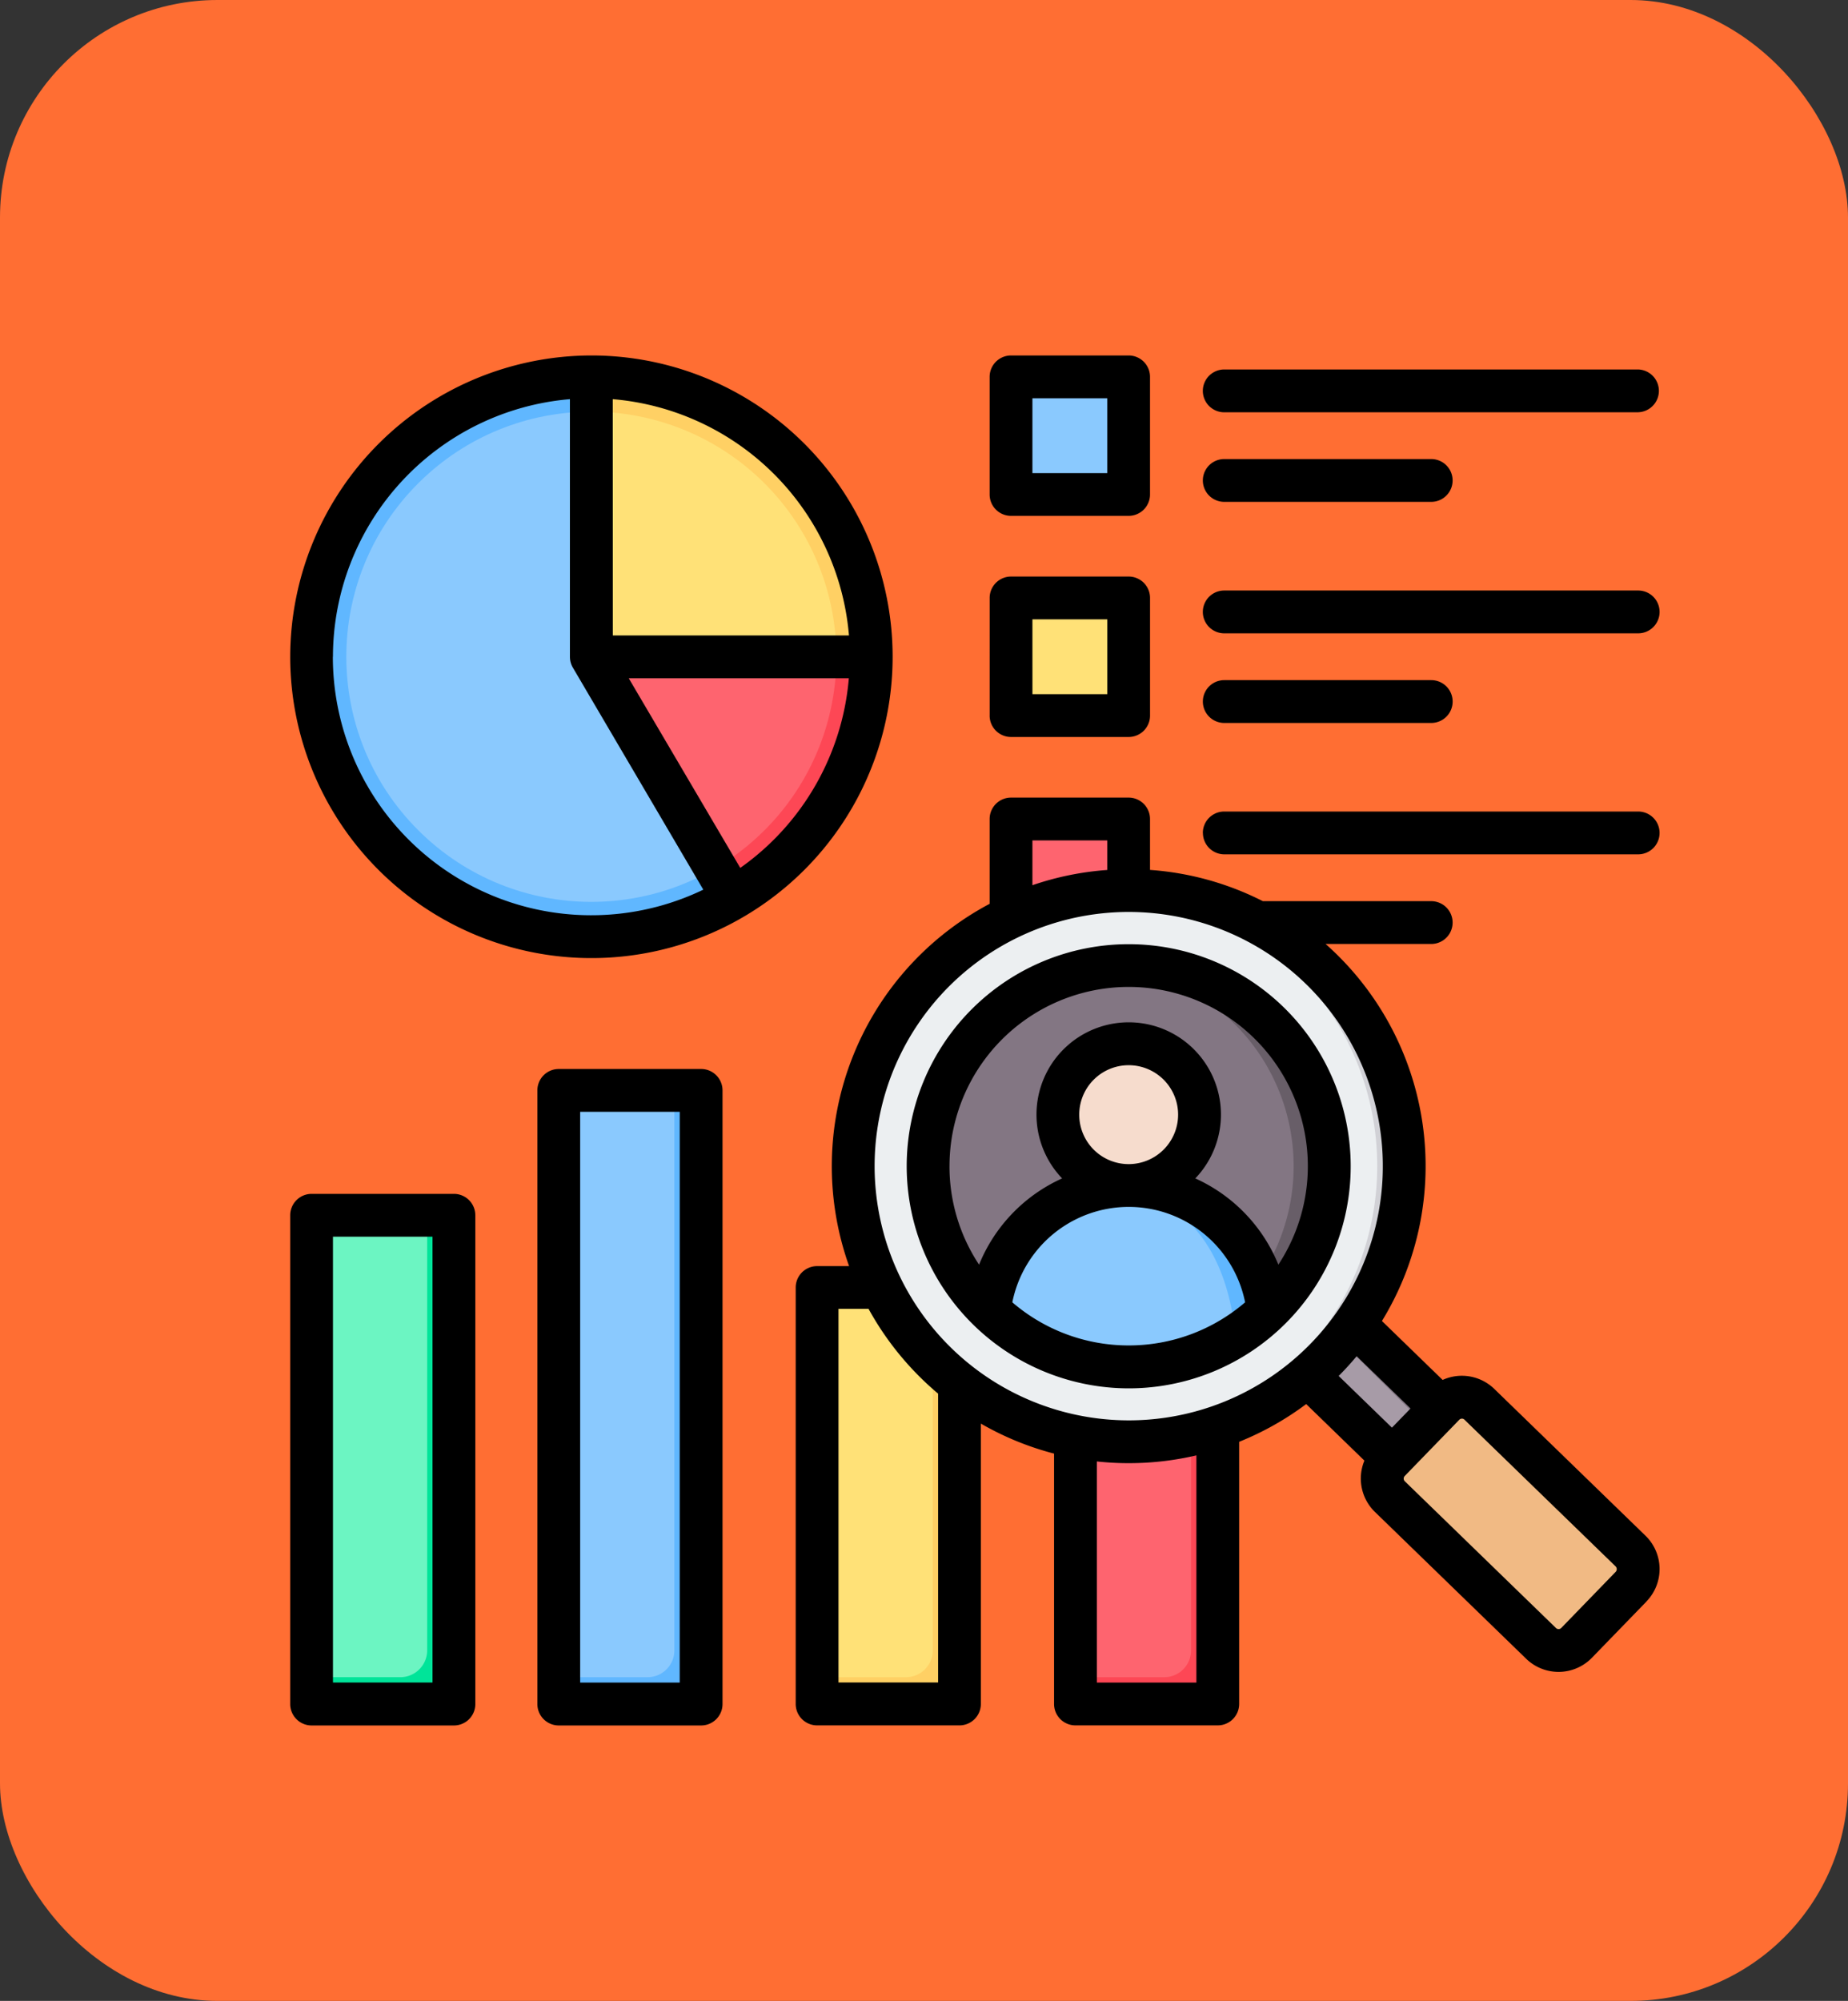 <svg xmlns="http://www.w3.org/2000/svg" width="85" height="92" viewBox="0 0 85 92">
  <rect x="0" y="0" width="85" height="92" fill="#333333" stroke="none"/>
  <g id="Grupo_985936" data-name="Grupo 985936" transform="translate(-377 -2637)">
    <rect id="Rectángulo_338875" data-name="Rectángulo 338875" width="85" height="92" rx="10" transform="translate(377 2637)" fill="#ff6e33"/>
    <g id="analitica" transform="translate(421.334 2684.298)">
      <g id="Grupo_986484" data-name="Grupo 986484" transform="translate(-35.334 -35.298)">
        <g id="Grupo_986479" data-name="Grupo 986479" transform="translate(0 0)">
          <circle id="Elipse_5911" data-name="Elipse 5911" cx="12.869" cy="12.869" r="12.869" transform="translate(0 18.197) rotate(-45)" fill="#60b7ff"/>
          <circle id="Elipse_5912" data-name="Elipse 5912" cx="11.27" cy="11.27" r="11.27" transform="translate(2.261 18.197) rotate(-45)" fill="#8ac9fe"/>
          <path id="Trazado_729711" data-name="Trazado 729711" d="M112.608,112.62h12.869a12.864,12.864,0,0,1-6.434,11.147Z" transform="translate(-94.408 -94.423)" fill="#fd4755" fill-rule="evenodd"/>
          <path id="Trazado_729712" data-name="Trazado 729712" d="M112.608,112.62h11.27a11.266,11.266,0,0,1-5.634,9.762Z" transform="translate(-94.408 -94.423)" fill="#fe646f" fill-rule="evenodd"/>
          <path id="Trazado_729713" data-name="Trazado 729713" d="M125.477,20.879H112.608V8.01A12.869,12.869,0,0,1,125.477,20.879Z" transform="translate(-94.408 -2.682)" fill="#ffd064" fill-rule="evenodd"/>
          <path id="Trazado_729714" data-name="Trazado 729714" d="M123.878,32.278h-11.27V21.008A11.27,11.27,0,0,1,123.878,32.278Z" transform="translate(-94.408 -14.081)" fill="#ffe177" fill-rule="evenodd"/>
        </g>
        <g id="Grupo_986480" data-name="Grupo 986480" transform="translate(37.164 4.988)">
          <path id="Trazado_729715" data-name="Trazado 729715" d="M268.144,5.247h3.319a1.388,1.388,0,0,1,1.385,1.385V9.951a1.388,1.388,0,0,1-1.385,1.385h-3.319a1.388,1.388,0,0,1-1.385-1.385V6.632A1.387,1.387,0,0,1,268.144,5.247Z" transform="translate(-266.759 -5.247)" fill="#8ac9fe" fill-rule="evenodd"/>
          <path id="Trazado_729716" data-name="Trazado 729716" d="M268.144,87.873h3.319a1.388,1.388,0,0,1,1.385,1.385v3.319a1.388,1.388,0,0,1-1.385,1.385h-3.319a1.388,1.388,0,0,1-1.385-1.385V89.258A1.387,1.387,0,0,1,268.144,87.873Z" transform="translate(-266.759 -77.708)" fill="#ffe177" fill-rule="evenodd"/>
          <path id="Trazado_729717" data-name="Trazado 729717" d="M268.144,170.5h3.319a1.388,1.388,0,0,1,1.385,1.385V175.2a1.388,1.388,0,0,1-1.385,1.385h-3.319a1.388,1.388,0,0,1-1.385-1.385v-3.319A1.387,1.387,0,0,1,268.144,170.5Z" transform="translate(-266.759 -150.169)" fill="#fe646f" fill-rule="evenodd"/>
        </g>
        <g id="Grupo_986481" data-name="Grupo 986481" transform="translate(5.331 38.131)">
          <path id="Trazado_729718" data-name="Trazado 729718" d="M198.242,348.361h4.087a1.233,1.233,0,0,1,1.23,1.23v16.688a1.233,1.233,0,0,1-1.23,1.23h-4.087a1.233,1.233,0,0,1-1.23-1.23V349.591A1.233,1.233,0,0,1,198.242,348.361Z" transform="translate(-173.759 -339.294)" fill="#ffe177" fill-rule="evenodd"/>
          <path id="Trazado_729719" data-name="Trazado 729719" d="M202.329,348.361a1.233,1.233,0,0,1,1.23,1.23v16.688a1.233,1.233,0,0,1-1.23,1.23h-4.087a1.233,1.233,0,0,1-1.23-1.23H201.1a1.233,1.233,0,0,0,1.23-1.23Z" transform="translate(-173.759 -339.294)" fill="#ffd064" fill-rule="evenodd"/>
          <path id="Trazado_729720" data-name="Trazado 729720" d="M294.827,348.361h4.087a1.233,1.233,0,0,1,1.23,1.23v16.688a1.233,1.233,0,0,1-1.23,1.23h-4.087a1.233,1.233,0,0,1-1.23-1.23V349.591A1.233,1.233,0,0,1,294.827,348.361Z" transform="translate(-258.462 -339.294)" fill="#fe646f" fill-rule="evenodd"/>
          <path id="Trazado_729721" data-name="Trazado 729721" d="M298.914,348.361a1.233,1.233,0,0,1,1.23,1.23v16.688a1.233,1.233,0,0,1-1.23,1.23h-4.087a1.233,1.233,0,0,1-1.23-1.23h4.087a1.233,1.233,0,0,0,1.23-1.23Z" transform="translate(-258.462 -339.294)" fill="#fd4755" fill-rule="evenodd"/>
          <path id="Trazado_729722" data-name="Trazado 729722" d="M9.23,321.361h4.087a1.233,1.233,0,0,1,1.23,1.23V342.6a1.233,1.233,0,0,1-1.23,1.23H9.23A1.233,1.233,0,0,1,8,342.6v-20.01A1.233,1.233,0,0,1,9.23,321.361Z" transform="translate(-8 -315.616)" fill="#6cf5c2" fill-rule="evenodd"/>
          <path id="Trazado_729723" data-name="Trazado 729723" d="M13.317,321.361a1.233,1.233,0,0,1,1.23,1.23V342.6a1.233,1.233,0,0,1-1.23,1.23H9.23A1.233,1.233,0,0,1,8,342.6h4.087a1.233,1.233,0,0,0,1.23-1.23Z" transform="translate(-8 -315.616)" fill="#00e499" fill-rule="evenodd"/>
          <path id="Trazado_729724" data-name="Trazado 729724" d="M101.656,274.658h4.087a1.233,1.233,0,0,1,1.23,1.23v25.755a1.233,1.233,0,0,1-1.23,1.23h-4.087a1.233,1.233,0,0,1-1.23-1.23V275.888A1.233,1.233,0,0,1,101.656,274.658Z" transform="translate(-89.056 -274.658)" fill="#8ac9fe" fill-rule="evenodd"/>
          <path id="Trazado_729725" data-name="Trazado 729725" d="M105.743,274.658a1.233,1.233,0,0,1,1.23,1.23v25.755a1.233,1.233,0,0,1-1.23,1.23h-4.087a1.233,1.233,0,0,1-1.23-1.23h4.087a1.233,1.233,0,0,0,1.23-1.23Z" transform="translate(-89.056 -274.658)" fill="#60b7ff" fill-rule="evenodd"/>
        </g>
        <g id="Grupo_986482" data-name="Grupo 986482" transform="translate(24.99 23.701)">
          <path id="Trazado_729726" data-name="Trazado 729726" d="M375.372,354.862a12.746,12.746,0,0,1-2.151,2.368l5.848,5.732,2.226-2.294Z" transform="translate(-347.95 -330.565)" fill="#a79ba7" fill-rule="evenodd"/>
          <path id="Trazado_729727" data-name="Trazado 729727" d="M386.486,354.541a1.469,1.469,0,0,1-.637.854l5.809,5.771.711-.779Z" transform="translate(-359.024 -330.284)" fill="#837683" fill-rule="evenodd"/>
          <path id="Trazado_729728" data-name="Trazado 729728" d="M417.242,400.664l2.512-2.589a1.155,1.155,0,0,0-.025-1.629l-6.959-6.753a1.155,1.155,0,0,0-1.629.024l-2.512,2.589a1.155,1.155,0,0,0,.025,1.629l6.959,6.752A1.155,1.155,0,0,0,417.242,400.664Z" transform="translate(-378.718 -360.827)" fill="#f1ba84" fill-rule="evenodd"/>
          <path id="Trazado_729729" data-name="Trazado 729729" d="M434.185,389.692l6.959,6.753a1.155,1.155,0,0,1,.024,1.629l-2.513,2.589a1.143,1.143,0,0,1-.312.228,1.157,1.157,0,0,0,1.342-.228l2.512-2.589a1.155,1.155,0,0,0-.025-1.629l-6.959-6.753a1.156,1.156,0,0,0-1.317-.2A1.146,1.146,0,0,1,434.185,389.692Z" transform="translate(-401.161 -360.826)" fill="#e3a76f" fill-rule="evenodd"/>
          <circle id="Elipse_5913" data-name="Elipse 5913" cx="12.672" cy="12.672" r="12.672" transform="translate(0 17.918) rotate(-45)" fill="#eceff1"/>
          <path id="Trazado_729730" data-name="Trazado 729730" d="M309.129,200a12.672,12.672,0,0,1,0,25.344q-.309,0-.615-.015a12.672,12.672,0,0,0,0-25.313Q308.82,200,309.129,200Z" transform="translate(-291.203 -194.758)" fill="#d1d1d6" fill-rule="evenodd"/>
        </g>
        <g id="Grupo_986483" data-name="Grupo 986483" transform="translate(33.689 32.392)">
          <circle id="Elipse_5914" data-name="Elipse 5914" cx="9.227" cy="9.227" r="9.227" transform="translate(0 0)" fill="#837683"/>
          <path id="Trazado_729731" data-name="Trazado 729731" d="M315.252,237.232a9.228,9.228,0,0,1-8.407,9.191q.405.036.82.036a9.31,9.31,0,0,0,1.32-.094l.166-.025a9.227,9.227,0,0,0-1.487-18.334q-.415,0-.82.036A9.228,9.228,0,0,1,315.252,237.232Z" transform="translate(-298.439 -228.005)" fill="#685e68" fill-rule="evenodd"/>
          <path id="Trazado_729732" data-name="Trazado 729732" d="M267.843,310.239a6.446,6.446,0,0,0-6.407,5.75,9.2,9.2,0,0,0,6.406,2.587,9.309,9.309,0,0,0,1.32-.094,9.2,9.2,0,0,0,5.086-2.493A6.444,6.444,0,0,0,267.843,310.239Z" transform="translate(-258.616 -300.122)" fill="#8ac9fe" fill-rule="evenodd"/>
          <path id="Trazado_729733" data-name="Trazado 729733" d="M306.847,310.291c3.835.487,5.381,3.389,5.736,6.867a9.255,9.255,0,0,0,1.49-1.169,6.444,6.444,0,0,0-6.406-5.75A6.515,6.515,0,0,0,306.847,310.291Z" transform="translate(-298.44 -300.122)" fill="#60b7ff" fill-rule="evenodd"/>
          <circle id="Elipse_5915" data-name="Elipse 5915" cx="3.258" cy="3.258" r="3.258" transform="translate(5.969 3.114)" fill="#f6dccd"/>
          <path id="Trazado_729734" data-name="Trazado 729734" d="M313.029,256.576a3.258,3.258,0,0,1-2.848,3.232,3.258,3.258,0,1,0,0-6.464A3.258,3.258,0,0,1,313.029,256.576Z" transform="translate(-301.364 -250.204)" fill="#f1cbbc" fill-rule="evenodd"/>
        </g>
      </g>
      <path id="Trazado_729735" data-name="Trazado 729735" d="M30.323,37.285a8.192,8.192,0,0,0,1.361,4.528,7.407,7.407,0,0,1,3.82-3.966,4.242,4.242,0,1,1,6.126,0,7.413,7.413,0,0,1,3.82,3.966,8.241,8.241,0,1,0-15.126-4.528Zm8.243-.095a2.274,2.274,0,1,1,2.273-2.274A2.276,2.276,0,0,1,38.566,37.19Zm0,8.337a8.2,8.2,0,0,1-5.352-1.983,5.46,5.46,0,0,1,10.707,0A8.208,8.208,0,0,1,38.566,45.527ZM28.355,37.285A10.211,10.211,0,1,1,38.566,47.5,10.223,10.223,0,0,1,28.355,37.285Zm-10.439-2.5H13.336V61.028h4.579Zm1.968-.984V62.012A.985.985,0,0,1,18.9,63H12.352a.984.984,0,0,1-.984-.984V33.8a.984.984,0,0,1,.984-.984H18.9a.985.985,0,0,1,.984.984ZM60.967,55.691l-6.959-6.752a.161.161,0,0,0-.116-.046h0a.165.165,0,0,0-.118.049l-2.512,2.589a.173.173,0,0,0,0,.237l6.958,6.753a.173.173,0,0,0,.238,0l2.513-2.59A.173.173,0,0,0,60.967,55.691ZM41.68,50.582a13.687,13.687,0,0,1-4.579.279V61.028H41.68ZM29.8,47.744a13.753,13.753,0,0,1-3.2-3.9H25.218v17.18H29.8ZM26.879,37.285A11.688,11.688,0,1,1,38.566,48.972,11.7,11.7,0,0,1,26.879,37.285Zm7.259-12.919a13.562,13.562,0,0,1,3.441-.7V22.307H34.138ZM49.052,46.022c-.262.315-.539.618-.828.908l2.45,2.377.856-.882ZM62.383,57.3l-2.512,2.589a2.139,2.139,0,0,1-3.022.045l-6.958-6.752a2.141,2.141,0,0,1-.483-2.359l-2.678-2.6a13.65,13.65,0,0,1-3.083,1.735V62.012a.985.985,0,0,1-.984.984H36.117a.984.984,0,0,1-.984-.984V50.5a13.551,13.551,0,0,1-3.367-1.38V62.012a.984.984,0,0,1-.984.984H24.234a.984.984,0,0,1-.984-.984V42.864a.984.984,0,0,1,.984-.984h1.472A13.655,13.655,0,0,1,32.17,25.222v-3.9a.984.984,0,0,1,.984-.984h5.409a.985.985,0,0,1,.984.984v2.341A13.551,13.551,0,0,1,44.736,25.1h7.745a.984.984,0,1,1,0,1.968H47.622a13.633,13.633,0,0,1,2.592,17.335l2.792,2.71a2.142,2.142,0,0,1,2.373.41l6.958,6.753a2.138,2.138,0,0,1,.045,3.02ZM6.545,40.526H1.966v20.5H6.545Zm1.969-.984v22.47A.984.984,0,0,1,7.529,63H.981A.984.984,0,0,1,0,62.012V39.542a.984.984,0,0,1,.984-.984H7.529a.984.984,0,0,1,.984.984Zm25.625-23.96h3.441V12.142H34.138Zm-1.968.984V11.158a.984.984,0,0,1,.984-.984h5.409a.984.984,0,0,1,.984.984v5.409a.984.984,0,0,1-.984.984H33.154A.984.984,0,0,1,32.17,16.567Zm10.791.34h9.52a.984.984,0,0,0,0-1.969h-9.52a.984.984,0,0,0,0,1.969Zm0-4.121H62a.984.984,0,0,0,0-1.969H42.961a.984.984,0,0,0,0,1.969ZM34.138,5.418h3.441V1.978H34.138ZM32.17,6.4V.993a.984.984,0,0,1,.984-.984h5.409a.984.984,0,0,1,.984.984V6.4a.984.984,0,0,1-.984.984H33.154A.984.984,0,0,1,32.17,6.4Zm10.791.34h9.52a.984.984,0,1,0,0-1.968h-9.52a.984.984,0,0,0,0,1.968Zm0-4.12H62A.984.984,0,0,0,62,.653H42.961a.984.984,0,0,0,0,1.969Zm-41,11.24A11.884,11.884,0,0,0,19,24.571l-6-10.21a.993.993,0,0,1-.135-.5V2.018a11.9,11.9,0,0,0-10.9,11.844ZM14.835,2.018A11.907,11.907,0,0,1,25.7,12.883l-10.861,0ZM25.694,14.852l-10.123,0L20.7,23.57a11.887,11.887,0,0,0,4.994-8.719ZM0,13.862A13.854,13.854,0,1,0,13.851.009,13.87,13.87,0,0,0,0,13.862Zm41.98,8.1a.984.984,0,0,0,.984.984H62a.984.984,0,1,0,0-1.968H42.961A.984.984,0,0,0,41.977,21.967Z" transform="translate(-30.985 -30.963)" fill-rule="evenodd"/>
    </g>
  </g>
</svg>
